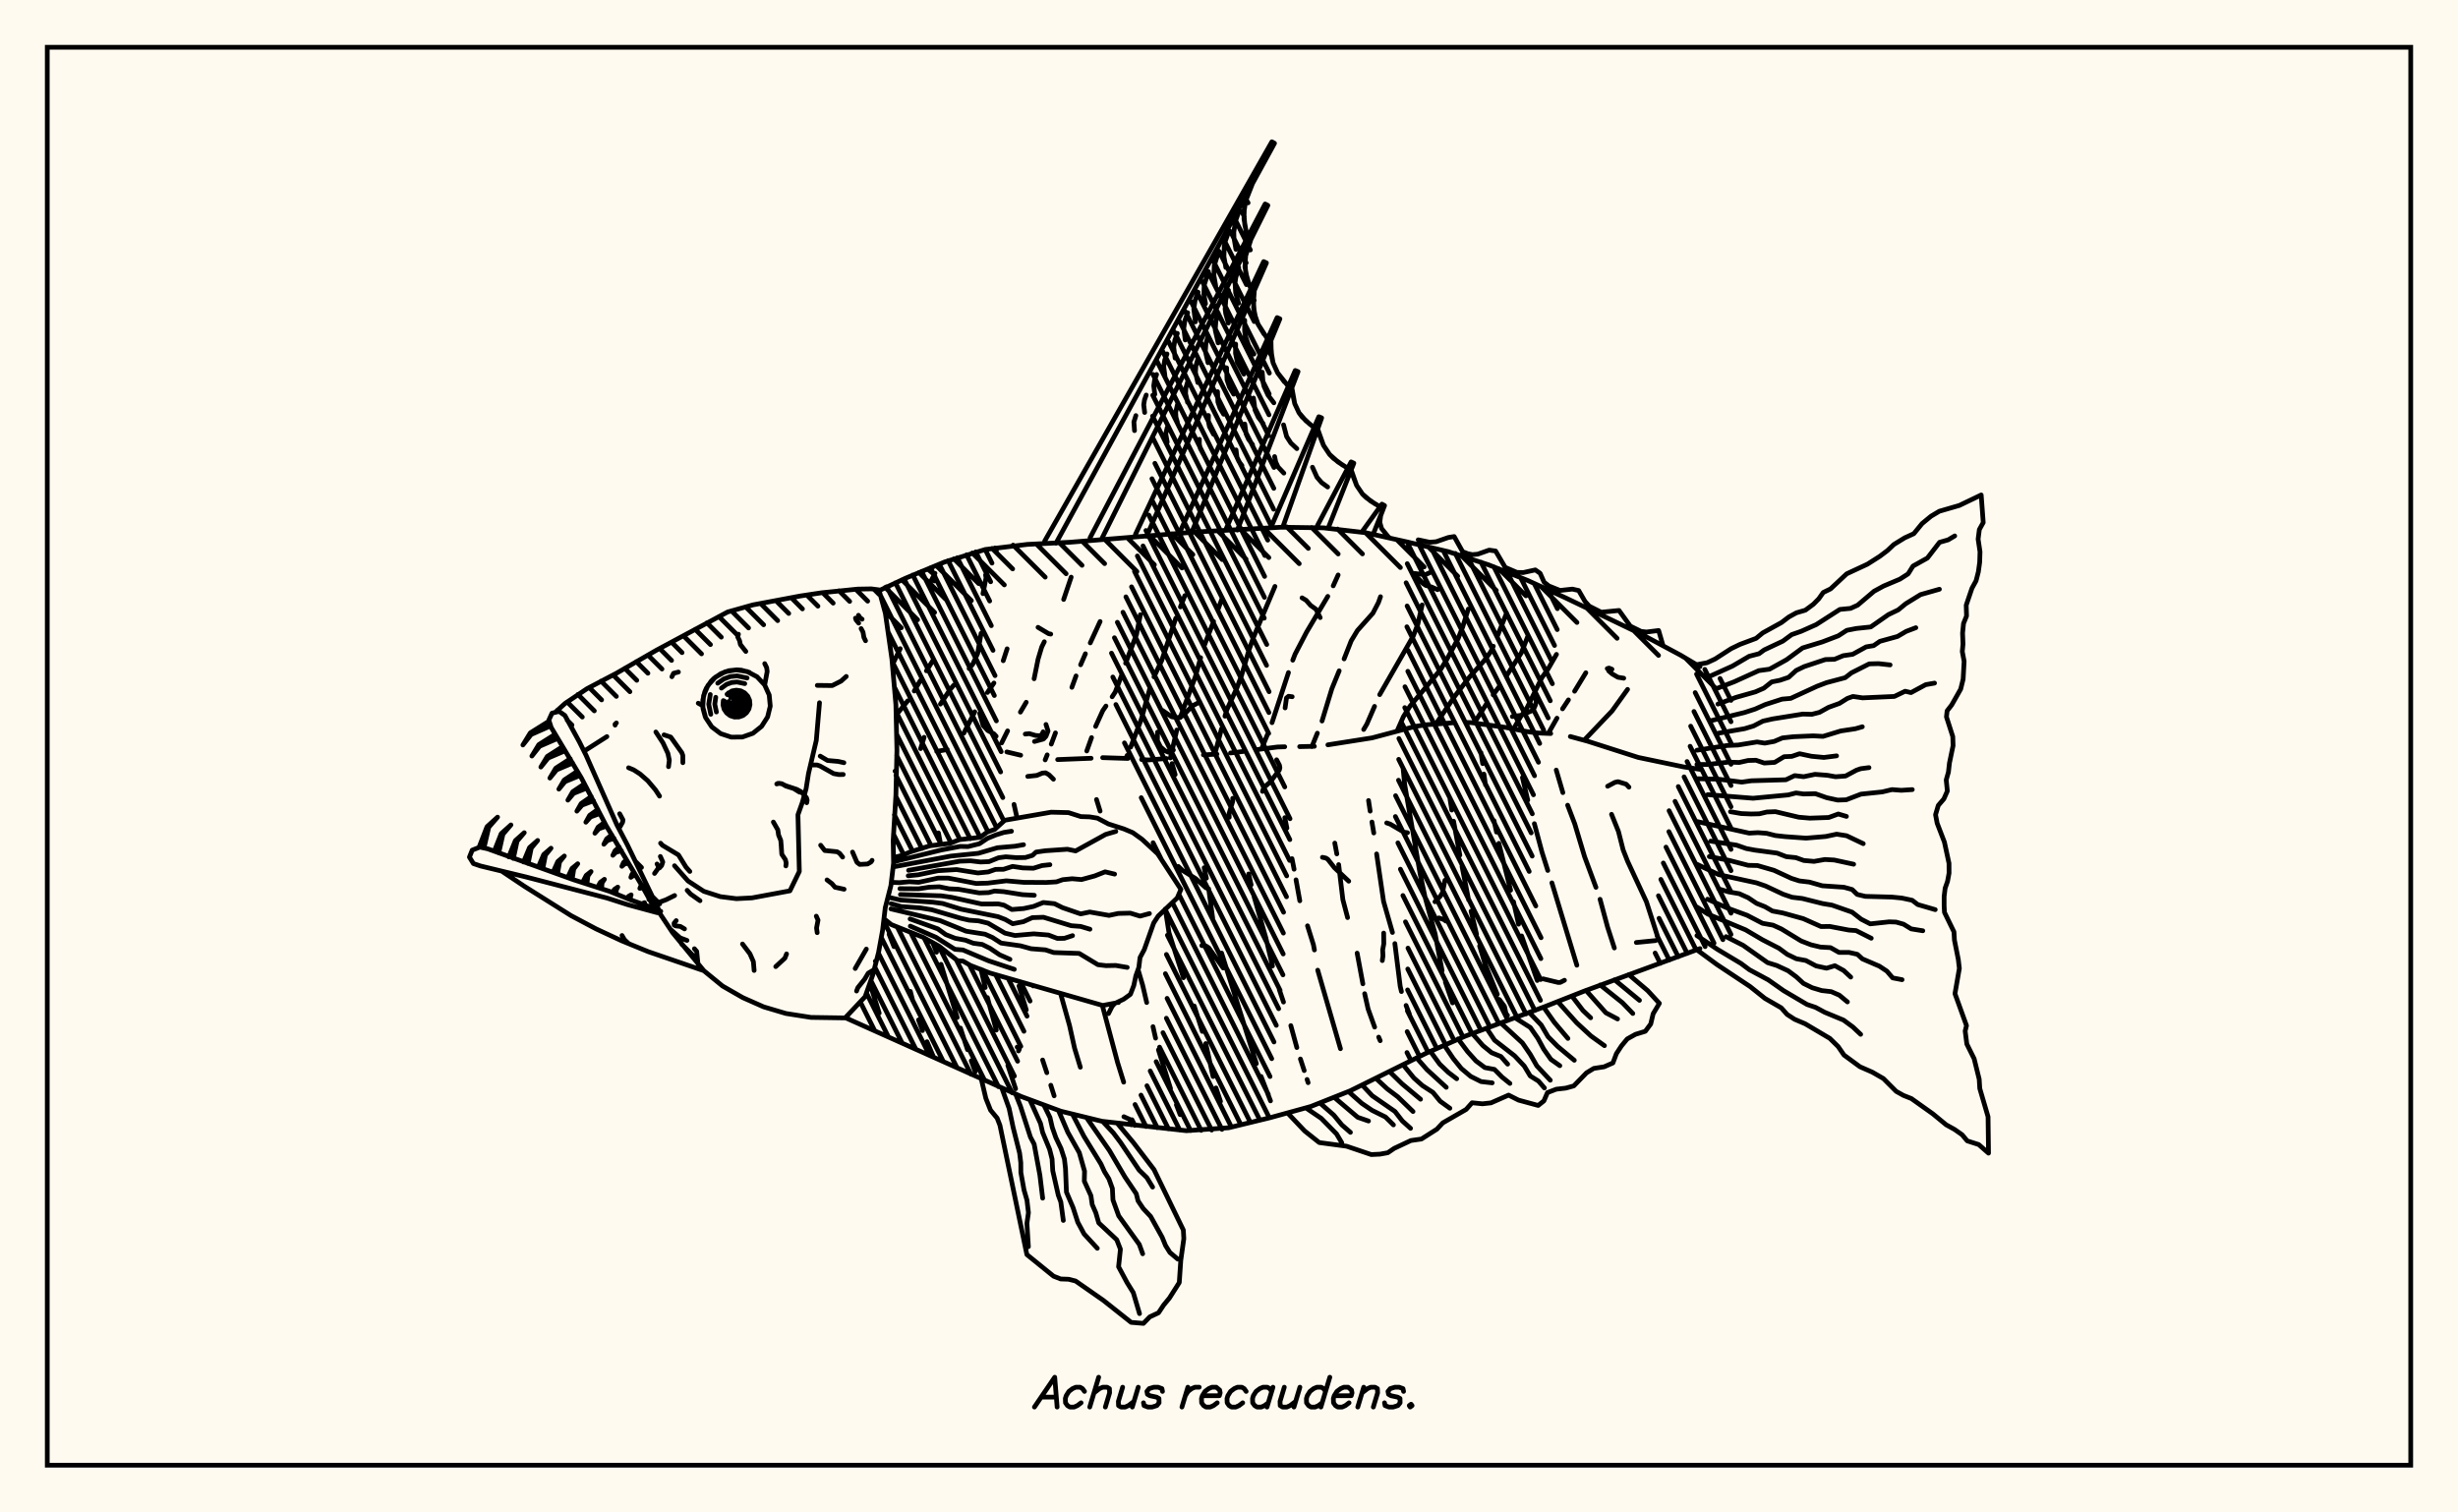 <svg xmlns="http://www.w3.org/2000/svg" width="520" height="320"><rect x="0" y="0" width="520" height="320" fill="floralwhite"/><rect x="10" y="10" width="500" height="300" stroke="black" stroke-width="1" fill="none"/><path stroke="black" stroke-width="1" fill="none" stroke-linecap="round" stroke-linejoin="round" d="
M 185.99 124.96 191.57 122.34 199.85 118.9 208.43 116.26 217.33 115.18 226.29 114.73 253.12 112.55 271.03 111.55 280 111.68 288.92 112.71 297.67 114.66 306.41 116.72 314.93 119.51 323.26 122.84 331.41 126.59 347.59 134.37 355.5 138.6 359.63 141.05 
M 359.63 200.7 335.11 209.71 326.76 213 309.94 219.24 301.72 222.83 285.64 230.79 277.3 234.11 268.65 236.49 259.93 238.61 250.98 239.23 233.15 237.24 224.44 235.11 216.03 231.99 178.83 215.32 
M 198.16 158.98 200.41 158.58 
M 213 159.09 215.93 159.79 
M 223.75 160.71 230.83 160.43 
M 233.27 160.3 238.61 160.47 
M 241.51 160.7 242.95 160.79 246.76 160.48 
M 254.59 159.71 257.45 159.56 
M 260.32 159.31 263.18 158.97 
M 265.99 158.59 270.24 158.05 271.79 158 
M 274.95 157.97 278.06 157.9 
M 280.92 157.59 290.26 156.12 299.39 153.69 301.79 153.34 307.72 152.9 
M 310.05 152.86 311.26 152.89 318.44 153.89 323.15 154.81 325.24 155.08 328.06 155.2 
M 332.21 155.83 335.85 156.82 346.56 160.25 356.19 162.26 359.63 162.77 
M 179.21 214.99 179.43 215.59 
M 184.15 208.47 186 214.35 
M 197.8 121.3 196.69 123.45 
M 190.45 137.24 188.8 140.63 
M 188.09 197.66 189.12 200.28 
M 192.59 209.75 193.09 211.7 
M 194.32 215.79 195.16 218.05 
M 196.11 220.4 197.5 223.66 
M 197.29 139.85 195.99 141.93 
M 194.68 144.02 193.41 146.2 
M 192.03 148.29 189.61 151.24 
M 197.33 199.47 198.12 201.47 
M 199.08 204.03 202.5 215.28 
M 203.18 217.51 204.68 222.09 
M 205.48 224.43 206.3 226.75 
M 207.55 134 206.83 138.25 205.78 140.54 205.02 141.45 
M 201.79 144.96 201 145.87 198.95 148.97 
M 195.5 156 194.76 158.39 
M 198.53 176.23 198.99 178.57 
M 207.52 205.09 208.43 208.94 
M 208.89 211.06 210.77 217.94 
M 213.22 225.41 214.85 230.36 
M 213.06 137.27 212.24 139.79 
M 210.27 144.51 208.9 146.51 
M 206.22 150.59 203.9 155.12 
M 215.57 208.6 217.11 213.67 
M 220.57 224.27 221.46 226.96 
M 222.3 229.61 223.01 231.85 
M 226.61 122.11 225.02 126.83 
M 220.93 135.78 220.38 136.89 219.61 139.46 218.77 143.61 
M 217.1 148.58 215.87 150.67 
M 213.16 154.64 211.9 157.19 
M 214.52 170.2 215.04 172.52 
M 224.46 210.54 226.26 216.96 227.33 221.77 228.55 225.8 
M 232.73 131.5 230.65 136.02 
M 229.62 138.32 228.61 140.65 
M 227.64 143.01 226.76 145.42 
M 223.29 155.06 222.4 157.44 
M 221.54 159.71 221.11 160.77 
M 233.2 212.7 236.43 224.81 237.72 228.96 
M 241.25 130.06 240.44 134.22 238.13 140.32 
M 237.3 142.84 235.93 146.43 235.28 147.42 
M 233.97 149.38 233.3 150.35 231.78 153.69 
M 230.92 156.06 229.91 158.89 
M 231.97 169.16 232.73 171.61 
M 240.76 205.13 241.73 208.43 242.59 212.11 
M 243.92 217.22 244.47 219.65 
M 245.07 222.13 247.63 230.3 
M 248.87 233.75 249.66 235.83 
M 250.66 126.02 249.72 128.41 
M 248.75 130.79 245.76 139.76 244.13 143.21 
M 243.25 145.69 241.45 152.17 239.2 158.07 
M 238.46 159.82 238.19 160.43 
M 246.52 192.31 247.3 197.32 250.36 206.87 
M 252.64 212.84 254.36 218.23 
M 255.08 220.79 256.63 227.77 
M 257.25 230.18 258.2 233.03 
M 258.57 126.52 257.66 128.99 
M 256.74 131.49 254.81 136.49 
M 254 139.15 252.88 143.18 249.67 151.82 
M 248.96 154.45 247.6 160.36 
M 247.95 161.55 248.61 163.88 
M 254.74 183.59 255.22 185.81 
M 255.7 188.05 256.55 194.28 
M 258.43 201.64 265.79 225.03 
M 266.79 227.75 268.78 232.92 
M 269.72 124.07 265.13 134.96 264.22 137.55 262.64 142.96 261.7 145.48 259.53 150.21 259.14 151.53 
M 258.41 154.21 256.98 159.66 
M 264.16 184.91 264.68 187.2 
M 265.28 189.6 267.8 198.45 269.2 204.38 
M 270.64 209.37 271.53 212.01 
M 273.08 217 274.35 221.64 
M 275.11 224.06 275.91 226.51 
M 276.52 228.39 276.74 229.07 
M 283.09 121.65 282.05 123.95 
M 280.9 126.18 276.4 133.76 273.98 138.41 273.49 139.68 
M 272.58 142.3 269.1 152.9 
M 268.13 155.42 266.89 158.45 
M 271.81 172.99 272.25 175.21 
M 273.33 181.67 273.77 183.91 
M 274.18 186.15 274.98 190.59 
M 276.61 195.88 277.86 199.88 278.07 200.99 
M 278.77 205.27 283.58 221.88 
M 292.05 126.25 291.61 127.49 290.44 129.74 287.17 133.4 285.85 135.59 284.35 139.41 
M 283.31 141.93 281.76 145.72 279.68 152.55 
M 278.69 155.12 277.53 157.97 
M 282.38 178.38 282.81 180.67 
M 283.2 182.93 284.09 190.35 285.09 194.14 
M 287.11 201.66 288.32 208.15 
M 288.7 210.24 289.43 213.48 290.81 217.31 
M 291.67 219.43 291.99 220.19 
M 300.86 127.99 299.93 132.14 298.96 134.62 291.88 146.97 
M 290.79 149.45 289.16 153.21 288.49 154.34 
M 289.52 169.37 289.86 171.62 
M 290.24 173.92 290.63 176.24 
M 291.23 180.67 292.7 190.72 294.58 197.29 
M 295.09 199.64 296.22 208.69 296.48 209.79 
M 297.46 212.73 298.17 214.56 
M 310.62 128.87 309.43 132.66 308.48 135.09 306.06 139.56 304.73 141.71 298.29 149.42 296.9 151.62 295.55 154.68 
M 296.85 162.76 297.17 166.01 300.44 184.92 301.47 189.79 303.6 197.56 305.08 205.36 
M 305.78 207.79 307.29 212.19 
M 318.73 129.7 316.87 134.37 
M 315.91 136.72 315.39 137.87 313.96 139.8 310.75 143.4 307.75 147.32 303.75 153.2 
M 306.75 169.04 307.13 171.39 
M 307.51 173.75 308.84 180.93 
M 309.3 183.31 310.69 190.4 
M 311.21 192.79 312.37 197.67 
M 313.02 200.15 314.19 204.02 316.76 210.38 
M 323.22 134.61 321.85 138.11 318.63 143.09 
M 317.3 145.08 315.88 147.01 
M 314.45 148.96 311.9 152.93 
M 313.3 159.24 313.67 161.57 
M 313.93 163.78 314.26 166.06 
M 316.06 173.62 316.6 176.06 
M 317.09 178.43 319.58 188.35 
M 320.19 190.79 321.26 195.54 
M 321.91 198.02 325.21 207.45 
M 329.28 138.45 327.54 141.48 326.21 143.35 323.01 149.82 321.64 151.72 320.21 154.2 
M 322.08 164.51 323.2 169.29 
M 324.6 174.27 326.22 180.32 327.44 184.17 
M 328.31 186.79 333.59 204.22 
M 335.49 142.34 333.11 146.25 
M 331.81 148.08 330.56 149.97 
M 329.38 151.95 327.56 155.16 
M 329.23 162.93 330.63 167.7 
M 331.64 170.36 333.15 174.33 335.22 181.24 337.63 187.74 
M 338.5 190.27 340.08 196.12 341.52 200.57 
M 344.32 145.86 341.04 150.42 335.14 156.61 
M 340.93 172.29 342.39 175.92 343.38 179.82 344.34 182.26 348.31 190.8 350.7 198.23 
M 273.37 147.41 272.6 147.31 272.16 147.67 271.87 149.78 
M 267.09 167.44 267.35 166.64 268.75 165.43 270.65 162.92 270.77 162.43 270.67 161.89 270.07 160.75 
M 299.52 122.21 300.13 122.48 301.04 123.46 301.64 123.87 302.84 124.19 304.12 124.76 
M 236.62 212.11 236.33 212.08 
M 235.87 212.24 235.27 212.93 234.51 214.45 
M 299.24 121.33 301.49 121.6 302.93 120.97 
M 341.02 141.6 340.4 141.35 340.02 141.46 
M 292.72 197.42 292.75 199.67 292.51 200.97 292.57 202.23 292.43 203.24 
M 254.24 200.06 255.17 200.17 255.72 200.54 258.77 204.81 
M 317.19 211.47 318.27 212.92 318.6 214.44 318.91 214.81 
M 260.79 168.9 260.79 169.56 260.02 172.11 260.05 172.92 
M 215.18 221.54 215.64 222.01 215.46 222.36 
M 319.94 151.61 321.73 151.35 324.1 150.37 324.43 150.06 324.82 149.18 324.99 148.45 324.93 147.94 
M 285.33 186.44 282.3 183.58 280.9 181.8 280.48 181.54 279.77 181.39 
M 303.57 190.79 304.74 189.56 305.16 188.89 305.68 186.25 
M 304.39 194.21 305.42 194.55 305.87 194.88 
M 343.51 143.49 342.27 143.29 341.06 142.58 340.31 141.93 
M 253.84 148.51 252.19 149.38 250.49 151.21 249.82 151.66 249.04 151.84 247.87 151.65 245.94 150.32 
M 218.85 156.88 220.75 156.36 221.28 155.79 221.72 154.66 221.28 153.28 
M 248.24 158.69 247.67 159.14 247.18 159.15 246.45 158.84 245.53 158.05 244.86 156.74 244.88 154.9 
M 297.76 176.18 297.03 176.08 294.1 174.36 293.36 174.11 
M 207.95 125.6 208.6 122.25 208.5 121.63 
M 216.9 155.31 217.76 155.22 219.09 155.61 219.96 155.67 220.42 155.4 220.68 154.83 
M 346.17 199.41 350.26 199 
M 340.1 166.35 341.65 165.53 342.29 165.38 344.04 165.92 344.61 166.54 
M 275.45 126.49 276.31 127 277.27 128.09 278.4 128.9 279.29 130.67 
M 222.86 164.86 221.91 163.92 221.21 163.51 220.5 163.57 219.35 164.06 217.42 164.27 
M 197.69 122.92 197.83 122.02 197.55 121.48 196.26 120.39 
M 222.29 134.16 221.84 134.07 219.6 132.73 
M 210.74 155.77 210.27 155.26 208.95 154.55 207.98 153.48 207.26 150.94 
M 255.13 187.85 252.99 185.92 250.17 184.16 249.27 183.31 
M 239.35 237.99 239.02 236.84 237.76 236.27 
M 330.97 207.4 330.09 207.85 329.65 207.87 326.46 207.1 
M 221.01 114.47 269.07 30 269.63 30.31 223.39 114.94 
M 230.61 113.77 267.64 43.16 268.22 43.46 232.99 114.17 
M 240.2 113.08 267.33 55.35 267.92 55.62 242.56 113.47 
M 249.8 112.16 270.18 67.2 270.77 67.46 252.13 112.58 
M 259.43 111.8 274.01 78.39 274.61 78.63 261.77 112.16 
M 269.05 111.18 279 88.17 279.6 88.41 271.38 111.52 
M 278.72 111.17 285.83 97.73 286.41 98 280.97 111.76 
M 288.33 112.25 292.35 106.66 292.91 106.97 290.49 113.06 
M 293.1 113.28 294.11 113.85 
M 264.97 38.84 263.52 42.53 263.14 45.05 263.35 47.62 263.94 50.22 
M 264.66 50.59 263.53 54.1 263.37 56.44 263.8 58.78 264.62 61.12 
M 265.36 61.46 265.18 63.95 265.37 66.34 266.14 68.58 268.14 71.7 
M 268.88 72.02 268.93 74.47 269.33 76.78 270.29 78.89 272.55 81.73 
M 273.3 82.04 273.9 85.39 274.81 87.34 276.24 89 278 90.47 
M 278.76 90.77 279.99 94.21 281.28 96.15 283.05 97.73 285.11 99.07 
M 285.85 99.41 287 102.7 288.24 104.53 289.94 105.99 291.94 107.22 
M 292.66 107.61 292.09 109.1 291.9 110.52 292.29 111.84 293.76 113.65 
M 264.42 40.06 263.52 42.53 263.25 43.78 263.17 46.33 263.62 48.92 
M 262.22 44.42 261.38 46.74 261.02 49.11 261.05 50.32 261.47 52.76 
M 260.03 48.77 259.24 50.95 259 52.05 258.93 54.3 259.33 56.59 
M 257.84 53.12 256.88 56.19 256.81 58.29 257.18 60.43 
M 255.65 57.47 254.75 60.32 254.69 62.27 255.03 64.26 
M 253.45 61.82 252.82 63.57 252.55 65.35 252.89 68.1 
M 251.26 66.17 250.68 67.78 250.43 69.42 250.74 71.93 
M 249.07 70.53 248.54 71.99 248.31 73.48 248.6 75.77 
M 246.88 74.88 246.4 76.2 246.19 77.54 246.45 79.6 
M 244.68 79.23 244.26 80.4 244.08 81.6 244.3 83.44 
M 242.49 83.58 242.12 84.61 241.96 85.66 242.16 87.27 
M 240.3 87.93 239.88 89.27 240.01 91.11 
M 264.22 51.76 263.53 54.1 263.38 55.27 263.52 57.61 264.19 59.95 
M 262.06 56.6 261.43 58.75 261.28 59.83 261.41 61.99 262.03 64.15 
M 259.9 61.43 259.32 63.41 259.18 65.38 259.31 66.37 259.87 68.35 
M 257.74 66.27 257.21 68.06 257.09 69.85 257.71 72.55 
M 255.58 71.1 255.11 72.71 255 74.32 255.56 76.74 
M 253.42 75.94 253 77.37 252.9 78.79 253.4 80.94 
M 251.26 80.77 250.89 82.02 250.81 83.27 251.24 85.14 
M 249.1 85.61 248.72 87.2 248.78 88.27 249.08 89.34 
M 246.94 90.44 246.62 91.77 246.93 93.54 
M 265.24 62.71 265.21 65.16 265.68 67.48 266.14 68.58 267.41 70.68 
M 263.32 67.75 263.3 69.96 263.44 71.02 264.13 73.03 265.27 74.92 
M 261.41 72.79 261.38 74.75 261.76 76.6 263.14 79.16 
M 259.49 77.82 259.58 80.37 260.11 81.93 261 83.4 
M 257.57 82.86 257.65 85.04 258.11 86.38 258.87 87.64 
M 255.65 87.9 255.63 89.13 255.87 90.28 256.73 91.88 
M 253.73 92.94 253.72 93.92 253.91 94.84 254.6 96.12 
M 268.88 73.25 269.06 75.65 269.33 76.78 270.29 78.89 271.73 80.81 
M 267.03 78.74 267.19 80.8 267.42 81.77 268.24 83.58 269.49 85.23 
M 265.18 84.22 265.51 86.76 266.2 88.28 267.24 89.66 
M 263.34 89.71 263.6 91.75 264.15 92.97 264.99 94.09 
M 261.49 95.19 261.68 96.74 262.11 97.67 262.74 98.51 
M 273.44 83.19 273.9 85.39 274.81 87.34 275.46 88.2 277.1 89.75 
M 271.54 89.89 272.19 92.36 273.09 93.74 274.35 94.92 
M 269.65 96.6 269.89 97.77 270.38 98.81 271.6 100.1 
M 279.11 91.96 279.99 94.21 281.28 96.15 282.11 96.98 284.06 98.42 
M 277.66 98.85 278.61 100.97 279.6 102.11 280.87 103.04 
M 286.18 100.55 287 102.7 288.24 104.53 289.04 105.3 290.92 106.62 
M 189.02 181.43 190.72 181.02 192.68 180.21 196.77 178.94 201 178.43 202.98 177.65 207.34 177.16 208.85 176.05 210.43 175.49 212.58 173.54 222.38 171.84 226.04 171.93 228.66 172.77 230.51 172.83 232.16 173.1 234.49 174.33 237.76 175.38 239.65 176.17 241.61 177.58 244.92 180.65 249.83 188.17 249.05 189.98 245.02 193.82 244.07 195.28 242.07 200.93 241.18 202.59 240.93 204.66 240.29 206.47 239.86 208.51 239.15 210.37 237.73 211.4 236.07 212.2 233.29 212.73 209.43 205.87 205.32 204.27 203.72 203.34 202.6 203.28 198.69 200.2 195.32 198.32 188.56 195.62 187 194.38 
M 189.03 182.34 199.17 179.83 203.13 179.08 204.79 179.12 207.21 178.51 208.89 177.38 210.7 176.64 212.38 176.12 213.98 175.87 
M 188.94 183.42 201.17 181.13 206.97 180.54 211.01 179.36 214.73 179.04 216.53 178.72 
M 192.22 184.14 203.04 182.21 205.31 182.13 207.43 182.38 209.23 182.3 211.26 181.48 212.79 181.28 215 181.46 216.92 181.43 218.43 180.98 219.18 180.28 221.16 180 225.82 179.68 227.55 180.04 233.91 176.54 236.06 175.91 
M 192.14 185.29 194.23 185.09 198.41 184.22 202.36 183.98 206.88 184.7 209.07 184.48 210.61 183.94 212.31 183.92 214.22 183.31 216.37 183.63 218.62 183.7 220.45 183.13 222.11 182.95 
M 188.56 186.68 190.26 186.75 192.38 186.56 194.34 186.68 198.47 185.78 200.64 185.79 206.51 186.92 208.95 186.85 212.88 186.36 216.56 186.68 221.28 186.71 223.49 186.58 224.82 186.12 226.81 185.92 228.8 186.09 231.58 185.33 233.79 184.46 235.8 184.94 
M 190.38 188.02 194.33 188.05 196.55 187.71 198.73 187.62 200.79 188.05 202.75 188.14 207.16 188.92 209.15 188.85 210.41 188.52 212.32 188.65 216.31 189.29 218.81 189.42 
M 190.49 189.26 199.11 189.53 201.31 189.85 207.69 191.27 211.21 191.25 212.4 191.51 214.06 192.43 216.55 192.23 218.68 191.77 220.71 190.95 223.09 191.2 224.78 192.04 228.62 193.36 230.54 192.96 234.62 193.68 236.6 193.26 239.13 193.2 241.18 193.83 243.17 193.29 
M 187.85 189.81 190.51 190.43 197.33 190.88 199.44 191.16 203.31 192.36 211.15 193.95 212.69 194.55 214.25 195.44 216.5 195.01 218.39 194.15 220.75 194.07 226.62 195.86 228.62 196.01 230.58 196.6 
M 188.52 191.2 190.68 191.81 194.69 192.09 197.14 192.49 203.32 194.3 205.03 194.69 206.98 194.83 209.03 195.32 212.61 197.43 214.73 197.93 218.69 197.58 221.8 197.83 223.7 198.55 225.15 198.53 226.9 197.96 
M 188.48 192.3 198.9 194.79 204.38 197.02 208.39 197.65 209.94 198.34 211.78 199.53 215.89 200.11 218.13 200.73 221.18 200.97 222.92 201.54 228.31 201.72 232.27 204.11 233.98 204.31 236.04 204.27 238.47 204.68 
M 192.54 194.43 198.41 196.53 200.07 197.73 202.07 198.52 204.25 198.92 205.9 199.56 207.79 199.82 209.44 200.64 211.49 202.02 213.66 202.97 
M 192.58 195.95 198.01 198.31 202.01 200.85 203.72 200.99 209.13 203.28 214.58 205.09 
M 236.44 237.74 239.78 241.75 244.13 247.45 250.34 260.25 250.44 262.08 249.8 266.65 249.48 271.36 247.39 274.65 246.17 276.13 245.09 277.76 243.24 278.62 241.9 280 239.29 279.78 233.41 275.12 227.54 271.03 226.06 270.66 224.39 270.6 222.88 270.01 217.24 265.44 211.54 238.09 210.95 236.57 209.55 234.88 208.56 232.38 207.6 228.32 
M 233.26 237.26 235.53 239.69 237.06 241.72 240.98 247.56 242.62 249.16 243.84 251.16 
M 230.08 236.78 234.71 243.44 237.98 249.01 240.38 252.57 240.76 254.07 241.85 255.7 243.42 257.37 245.86 261.77 246.58 263.53 247.5 265 249.17 266.4 
M 226.98 235.92 229.31 240.42 232.91 246.27 233.64 247.87 234.59 249.42 235.33 251.45 235.45 253.88 236.67 257.25 241.02 263.29 241.74 265.27 
M 223.92 234.94 225.91 239.58 228.33 243.88 229.44 247.79 229.39 249.91 230.79 252.98 231.06 254.86 231.82 256.59 232.45 258.75 236.25 262.3 237.03 264.3 236.64 268.02 238.44 271.38 239.75 273.49 241.07 277.93 
M 220.88 233.89 222.13 236.44 222.61 238.53 223.36 240.67 224.47 243.01 225.18 245.22 225.41 247.25 225.61 252.22 227.01 255.5 228.01 258.6 229.34 261.07 232.14 264.11 
M 217.88 232.72 220.13 237.71 220.57 239.59 222.05 243.18 222.57 245.22 222.71 247.69 223.88 252.86 224.42 254.31 224.95 258.22 
M 214.89 231.55 215.89 234.07 217.99 240.58 218.78 242.08 219.99 248.62 220.58 253.5 
M 211.95 230.24 213.48 234.51 214.33 238.54 215.7 243.96 215.95 245.98 215.97 248.08 216.64 251.8 217.26 253.93 217.57 256.57 217.25 258.82 217.56 263.77 
M 344.57 206.19 348.57 209.59 351.05 212.28 349.73 214.49 349.22 216.65 348.07 218.2 345.99 218.84 344.24 219.82 343.02 221.3 341.96 222.92 341.22 224.89 339.36 225.71 337.17 226.05 335.63 226.99 332.95 229.75 331.25 230.22 329.24 230.45 327.37 231.17 326.62 232.92 325.41 233.89 321.25 232.76 319.15 231.7 315.43 233.34 313.63 233.54 311.42 233.32 310.17 234.73 305.22 237.58 303.99 238.9 300.71 240.99 298.48 241.31 294.93 242.98 293.6 243.89 291.95 244.19 290.1 244.28 284.86 242.51 279.09 241.74 276 239.28 272.48 235.57 
M 341.55 207.29 346.84 211.65 
M 338.53 208.39 343.23 212.15 345.43 214.43 
M 335.52 209.54 339.74 214.29 342.2 215.59 
M 332.53 210.73 334.88 213.8 336.51 215.34 
M 329.54 211.91 333.56 216.4 336.59 219.2 339.43 221.24 
M 326.55 213.08 328.83 216.31 331.7 219.71 
M 323.55 214.25 326.04 216.85 327.5 219.34 329.51 221.38 333.05 224.33 
M 320.53 215.35 323.75 217.4 325.35 219.7 326.58 221.98 328.1 224.14 329.99 225.48 
M 317.5 216.43 322.07 220.65 323.74 223.09 325.12 225.51 327.97 228.55 
M 314.48 217.53 316.18 220.08 320.44 223.4 322.47 225.56 323.72 227.64 325.48 228.74 326.73 230.19 
M 311.47 218.66 313.71 221.22 315.56 222.73 317.52 223.53 318.95 225.15 
M 308.46 219.8 310.48 222.5 312.25 224.47 314.13 225.88 316.16 226.26 317.76 227.88 319.43 229.23 
M 305.53 221.12 307.44 223.96 309.14 226.06 311.13 227.74 313.33 228.84 315.68 229.11 
M 302.59 222.43 304.58 225.15 306.42 226.91 308.17 228.24 
M 299.69 223.82 301.88 226.31 305.96 230.05 
M 296.82 225.26 299.11 228.07 300.92 229.68 303.15 231.13 304.67 232.99 306.73 234.48 
M 293.94 226.7 296.6 229.3 300.52 232.57 
M 291.07 228.14 293.48 230.38 295.71 232.06 298.93 235.17 
M 288.2 229.59 290.3 231.83 295.11 235.16 296.67 237.17 298.41 238.73 
M 285.28 230.95 288.09 233.44 290.28 234.93 293.1 236.33 294.79 238 
M 282.33 232.23 287.23 236.39 289.51 237.18 
M 279.37 233.48 282.17 235.93 283.87 238 285.69 239.58 
M 276.29 234.42 279.52 236.62 282.75 239.91 283.87 241.79 
M 358.99 140.62 361.13 140.22 362.83 139.43 366.23 137.24 368.11 136.33 371.51 135.06 372.91 133.91 376.89 131.71 378.43 130.54 380.02 129.66 381.93 129.1 383.62 127.85 384.76 126.7 385.72 125.35 387.27 124.59 390.67 121.41 395.06 119.37 397.67 117.71 399.29 116.49 400.66 115.2 402.95 113.79 404.88 112.91 406.62 110.78 408.5 109.23 410.27 108.17 414.51 106.94 419.13 104.72 419.56 110.56 418.74 112.04 418.48 114.06 418.88 116.75 418.81 118.97 418.53 120.99 418.04 122.89 417.18 124.45 415.96 128.04 416.03 130.33 415.39 131.92 415.19 133.95 415.28 136.27 415.13 137.85 415.52 139.91 415.31 143.69 414.79 145.8 412.89 149.15 411.92 150.4 411.78 151.68 413.12 155.85 413.18 157.76 412.41 161.46 412.2 163.36 411.73 165.01 411.97 167.36 411.23 169.04 410.05 170.41 409.47 172.37 409.81 174.17 411.35 178.17 412.32 182.66 412.33 184.73 412.01 186.48 411.5 187.93 411.29 189.67 411.29 191.62 411.36 193.03 413.37 197.16 413.47 198.91 414.29 203.01 414.51 204.89 413.58 210.24 416.02 216.99 415.74 218.14 416.09 220.89 417.64 224.01 418.71 228.34 418.83 230.3 420.58 236.27 420.68 243.98 418.6 242.16 416.17 241.38 415.1 240.09 413.49 238.96 411.72 237.98 408.9 235.66 404.36 232.43 402.67 231.76 401.14 230.9 398.45 228.2 396.09 226.84 393.48 225.7 390.1 223.22 388.87 221.43 387.11 219.7 381.89 216.61 379.66 215.66 378.07 214.63 376.84 213.24 373.38 211.24 370.24 208.73 363.22 204.07 358.99 200.96 
M 361.26 143.29 366.5 140.93 370.05 138.85 372.13 138.31 373.22 137.51 377.17 135.65 379.04 134.27 381.04 133.57 384.23 132.15 389.23 128.94 391.49 128.72 392.99 128.04 396.47 125.09 398.49 123.99 401.92 122.54 403.67 121.42 404.7 119.77 407.75 118.07 410.32 114.74 412.14 114.22 413.53 113.39 
M 363.16 145.68 366.9 144.24 372.08 141.89 374.35 141.58 377.96 139.58 381.34 137.09 385.51 135.82 388.91 134.52 390.7 133.36 392.71 132.97 395.76 132.65 399.5 130.04 401.58 129.04 403.16 127.74 406.31 125.8 410.29 124.67 
M 363.43 148.97 367.25 147.55 371.37 146.38 373.15 145.6 374.81 144.28 376.55 143.93 378.39 143.31 379.99 141.85 381.7 141.03 386.17 139.54 388.1 139.49 389.92 138.73 391.95 138.43 394.8 136.86 396.38 136.6 397.7 135.69 401.43 134.66 403.25 133.59 405.3 132.81 
M 361.68 152.55 369.03 150.76 371.31 150.02 373.44 149.07 377 147.92 378.83 147.76 384.42 145.19 386.39 144.44 390.36 143.38 391.68 142.36 395.44 140.46 397.42 140.41 399.86 140.68 
M 363.57 155.13 369.08 154.17 370.97 153.6 372.96 152.57 374.99 152.11 381.38 151.08 383.3 151.13 384.93 150.71 386.85 149.65 389.15 148.82 390.82 147.77 392 147.35 394.04 147.65 400.76 147.35 403.04 146.25 404.28 146.54 407.39 144.86 409.26 144.53 
M 358.99 158.73 365.38 157.73 367.7 157.63 371.71 156.98 373.34 157.23 375.33 156.87 377.07 156.13 379.43 155.87 383.61 155.69 385.67 155.8 389.4 154.66 392.5 154.19 393.98 153.77 
M 358.99 161.74 361.15 161.75 365.7 161.25 367.94 161.32 369.81 160.9 371.47 160.85 373.23 161.44 375.44 161.3 377.43 160.1 379.06 160.03 380.71 159.47 383.23 160.01 385.86 160.26 388.53 159.92 
M 358.99 164.76 363.51 164.85 368.48 165.48 370.49 165.19 377.81 164.98 379.67 164.1 381.57 164.33 383.97 163.83 386.57 164.03 388.32 164.34 390.43 164.19 392.74 162.95 393.63 162.64 395.39 162.41 
M 361.28 168.13 370.86 168.89 378.3 168.19 379.94 167.77 381.58 167.99 384.06 167.93 386.43 168.77 388.77 169.28 390.57 169.22 393.69 168.02 398.2 167.55 400.26 167.06 402.22 167.21 404.55 167.06 
M 366.09 171.74 368.36 172.13 370.47 172.22 372.2 172.18 373.8 171.8 375.6 171.73 380.52 172.9 382.86 173.1 386.88 172.96 388.9 172.22 390.62 172.73 
M 358.99 173.81 370.04 176.27 371.91 176.17 373.74 176.31 375.58 176.78 377.63 177.01 382.08 177.33 386.24 176.98 388.55 176.49 390.65 176.82 394.18 178.5 
M 361.9 177.96 367.4 178.82 369.43 179.53 371.26 179.87 375.97 180.5 377.89 181.25 379.93 181.46 381.6 182.06 383.77 182.25 386.05 181.85 388.04 181.96 392.15 182.85 
M 361.61 181.23 365.78 182.03 369.83 183.08 371.81 183.13 375.3 184.14 378.98 185.84 380.67 186.38 382.79 186.63 385.51 187.41 390.08 187.72 391.83 188.2 392.89 189.24 394.62 189.65 400.24 189.8 402.35 190.01 404.54 190.48 405.7 191.38 409.41 192.46 
M 358.99 182.86 363.6 185.05 371.59 186.79 373.52 187.46 377.26 189.21 379.12 189.84 381.29 190.1 385.61 191.18 387.55 191.5 391.82 192.99 393.75 194.49 395.66 195.47 399.66 195.04 401.13 195.09 402.71 195.54 404.32 196.53 406.78 196.93 
M 363.57 188.06 365.7 188.7 367.93 189.08 369.84 189.94 371.61 191.13 373.39 191.84 374.96 192.75 377.15 193.16 381.5 194.37 385.25 196.04 387.08 196.01 391.12 196.78 392.65 196.89 395.87 198.51 
M 361.23 190.25 365.48 192.14 369.6 193.65 372.87 195.35 375.09 195.74 376.89 196.56 381.04 199.09 383.14 199.9 385.14 200.38 387.26 200.5 389.05 201.51 391.16 201.51 392.94 201.91 393.98 202.87 397.59 204.42 399.19 205.48 400.4 206.9 402.39 207.28 
M 358.99 191.91 361.33 193.41 369.3 196.74 372.85 198.83 376.35 200.63 378.1 201.92 380.02 202.85 382.03 203.22 384.21 204.37 386.41 204.85 388.18 204.32 390.05 205.35 391.53 206.73 
M 365.15 198.17 368.78 200.02 373.94 203.67 375.89 204.28 378.28 205.39 380.03 206.69 381.52 208.06 383.38 208.98 385.39 209.58 387.41 209.81 389.11 210.55 390.83 211.98 
M 358.99 197.95 363.33 200.86 368.32 203.85 370.09 205.17 374.09 207.32 377.33 209.6 382.28 212.52 384.1 213.14 386.03 214.18 390.01 215.83 391.99 217.29 393.63 218.84 
M 300.03 114.21 302.44 114.72 303.81 114.62 306.4 113.72 307.64 113.52 309.42 116.72 310.49 117.14 311.48 117.35 312.61 117.25 315.04 116.39 316.4 116.58 318.43 120.04 320.92 121.11 322.26 121.14 324.8 120.58 325.82 121.29 326.66 123.18 327.68 123.98 330.03 124.92 332.65 124.64 333.98 124.94 335.31 127.24 336.22 128.25 338.75 129.53 342.51 129.16 344.9 132.47 347.18 133.59 348.33 133.72 350.89 133.4 351.78 136.45 
M 117.45 150.72 119.54 148.83 124.17 145.72 130.43 142.43 138.85 137.58 153.94 129.48 159.28 127.98 169.29 126.1 173.78 125.42 181.44 124.64 184.32 124.59 185.95 124.8 187.3 129.75 188.69 139.45 189.53 149.1 189.75 158.7 189.53 168.27 188.96 177.81 189.04 182.6 188.48 187.35 187.28 192.05 186.72 196.79 185.86 201.52 184.66 206.21 183.02 210.88 178.79 215.37 171.56 215.26 166.27 214.43 161.56 213.03 157.15 211.08 152.86 208.62 148.9 205.38 142.29 197.32 139.26 192.76 
M 173.37 148.68 172.69 156.65 171.04 163.67 170.54 166.84 169.75 169.74 168.81 172.38 169.1 184.38 167.11 188.48 159.09 189.97 155.79 190.14 152.4 189.71 148.89 188.58 145.55 186.39 142.7 183.17 
M 138.5 192.25 135.78 187.35 128.24 174.7 123.01 164.63 116.61 153.92 116.11 152.36 116.78 150.89 118.28 150.51 119.51 151.38 122.57 156.97 123.97 159.77 130.52 174.55 132.74 178.79 139.45 192.66 
M 139.07 193.11 132.86 191.43 128.4 190 111.17 185.52 101.65 183.22 100.15 182.71 99.31 181.35 99.9 179.87 101.52 179.23 103.17 179.59 121.33 186.13 128.95 188.58 133.41 190.39 139.27 192.5 
M 149.27 151.82 148.67 149.54 148.84 147.19 149.77 145.02 151.35 143.27 153.41 142.13 155.73 141.72 158.06 142.08 160.15 143.18 161.76 144.9 162.73 147.05 162.95 149.4 162.39 151.69 161.12 153.68 159.28 155.15 157.05 155.94 154.7 155.96 152.46 155.22 150.58 153.79 149.27 151.82 
M 149.19 151.62 148.72 149.91 148.68 148.14 149.08 146.42 149.43 145.6 150.43 144.14 151.06 143.51 152.53 142.51 154.19 141.9 155.95 141.72 156.84 141.79 158.55 142.26 
M 150.37 151.13 149.93 149 150.26 146.94 
M 151.84 144.55 153.11 143.66 154.48 143.15 155.93 143 158.05 143.45 
M 151.56 150.64 151.21 148.98 151.42 147.53 
M 152.62 145.59 153.7 144.8 154.77 144.41 155.9 144.29 157.56 144.64 
M 153.19 150.06 152.95 149.15 153.02 148.23 
M 153.81 146.88 154.85 146.18 155.78 146.02 156.71 146.16 157.54 146.6 158.19 147.29 158.58 148.15 158.66 149.09 158.44 150.01 157.93 150.8 157.19 151.39 156.3 151.7 155.36 151.71 154.47 151.42 153.72 150.84 153.19 150.06 
M 154.11 146.59 153.91 146.99 
M 153.24 148.32 152.97 148.87 
M 155.32 146.1 154.58 147.58 
M 154.16 148.42 153.28 150.19 
M 156.29 146.1 155.25 148.17 
M 155.16 148.34 153.86 150.95 
M 157.11 146.38 154.57 151.45 
M 157.82 146.9 155.41 151.71 
M 158.38 147.71 156.39 151.67 
M 158.66 149.07 157.7 150.98 
M 144.2 199.74 146.7 202.24 
M 138.03 189.71 139.57 191.24 
M 134.41 182.23 135.71 183.53 
M 130.45 174.41 131.05 175.01 
M 117.89 150.27 118.16 150.54 
M 119.98 152.37 121 153.39 
M 119.98 148.51 123.19 151.71 
M 122.26 146.92 125.73 150.4 
M 124.65 145.46 127.27 148.08 
M 127.15 144.1 130.39 147.34 
M 129.71 142.8 133.26 146.35 
M 132.17 141.4 134.71 143.94 
M 134.61 139.98 137.07 142.44 
M 137.07 138.59 140.04 141.55 
M 139.56 137.21 142.07 139.73 
M 142.09 135.88 144.29 138.08 
M 144.6 134.53 148.41 138.34 
M 147.06 133.14 150.3 136.38 
M 149.55 131.77 152.59 134.81 
M 152.09 130.45 155.93 134.29 
M 154.75 129.25 158.36 132.86 
M 157.76 128.41 161.55 132.19 
M 160.9 127.68 164.52 131.31 
M 164.16 127.09 166.86 129.79 
M 167.4 126.46 169.76 128.83 
M 170.68 125.89 173.04 128.25 
M 174.04 125.39 176.26 127.61 
M 177.5 124.99 179.75 127.24 
M 181.04 124.67 183.56 127.19 
M 184.89 124.66 185.99 125.76 
M 170.34 168.44 169.53 167.59 168.63 167.06 166.5 166.37 165.29 165.79 164.53 165.75 
M 144.46 161.37 144.45 159.82 144.23 159.23 141.9 155.95 140.48 155.48 
M 147.66 203.92 147.39 201.29 146.9 200.73 
M 165.3 179.31 165.18 177.82 164.71 176.67 164.55 175.58 163.61 173.93 
M 139.7 181.21 140.22 182.37 139.97 183.13 139.51 183.64 
M 138.74 191.16 140.87 190.38 142.72 189.47 
M 143.52 142.19 142.5 142.45 142.14 143.18 
M 166.4 201.83 166.05 202.72 164.11 204.51 
M 145.33 198.97 143.89 198.43 141.81 196.6 
M 185.18 203.37 185.36 203.46 
M 144.81 196.53 143.93 196.01 142.94 195.9 142.63 195.73 142.6 195.34 143.05 194.78 
M 139 182.8 139.25 183.23 139.28 183.66 138.47 184.8 
M 178.57 188.14 176.65 187.72 176 186.96 174.96 186.17 
M 139.75 178.4 140.14 178.84 143.53 180.88 145.13 183.47 145.94 184.38 
M 157.08 199.73 158.65 201.8 159.38 203.46 159.54 205.33 
M 148.09 190.57 146.08 189.15 145.37 188.37 
M 170.66 169.84 170.76 169.3 170.61 168.77 169.51 167.54 168.6 167.03 165.99 166.16 
M 180.92 204.91 183.28 200.8 
M 139.53 168.44 138.67 167.12 137.04 165.19 135.38 163.74 134.06 162.89 132.98 162.44 
M 166.25 183.21 166.32 182.59 166.16 181.89 165.39 180.74 165.25 178.62 
M 181.61 130.18 181.97 130.73 182.38 131.01 
M 128.39 155.85 123.58 158.92 
M 157.78 137.83 156.63 136.37 156.46 135.56 156.06 134.75 156.22 134.18 
M 148.69 149.32 147.72 148.78 
M 161.77 144.92 162.3 142.07 162.19 141.25 161.78 140.41 
M 181.21 209.68 181.48 208.97 182.92 207.17 183.68 205.9 184.93 205.16 
M 169.16 167.61 167.92 166.84 166.25 166.31 165.47 165.85 164.81 165.72 164.32 165.87 
M 178.53 161.37 177.33 161.1 175.07 160.9 173.52 159.98 
M 172.88 197.33 172.74 196.34 173.06 194.68 172.69 193.84 
M 172.9 145.01 176.06 145.05 177.93 144.11 179.03 143.12 
M 173.61 178.83 174.48 179.95 177.09 180.21 177.62 180.54 178.26 181.34 
M 183.11 135.57 182.76 134.86 182.57 133.74 182.17 132.99 
M 181.66 131.84 181.1 131.16 180.98 130.78 
M 178.39 163.86 177.47 163.88 176.37 163.68 173.49 162.07 172.89 161.86 171.7 161.84 
M 141.43 162.21 141.6 160.84 141.3 159.41 140.26 157.18 138.75 154.87 
M 130.13 153.42 130.11 153.23 130.4 152.96 
M 189.35 163.16 189.57 162.95 
M 131.2 174.89 131.72 173.95 131.79 173.46 131.09 172.17 
M 180.36 180.28 181.29 182.45 181.87 182.89 183.54 182.8 184.28 182.37 184.49 182.03 
M 139.25 192.76 139.47 193.19 
M 137.28 190.05 137.27 190.29 137.42 190.3 
M 135.68 187.19 135.36 187.96 136.03 187.81 
M 134.09 184.55 133.7 184.97 133.46 185.62 133.88 185.31 134.48 185.23 
M 132.54 181.9 131.91 182.48 131.56 183.29 132.09 182.82 132.97 182.62 
M 131.01 179.23 130.12 179.99 129.65 180.96 130.3 180.33 131.47 180 
M 129.43 176.63 128.33 177.49 127.75 178.62 128.51 177.83 129.91 177.39 
M 127.87 174.01 126.53 175 125.85 176.29 126.71 175.34 128.3 174.79 
M 126.48 171.26 124.74 172.51 123.94 173.96 124.92 172.85 126.9 172.12 
M 125.09 168.53 122.95 170.01 122.04 171.62 123.13 170.35 125.56 169.42 
M 123.65 165.84 121.16 167.52 120.14 169.29 121.34 167.86 124.13 166.75 
M 122.15 163.18 119.36 165.03 118.23 166.96 119.54 165.37 122.68 164.08 
M 120.64 160.54 117.57 162.53 116.33 164.62 117.75 162.88 121.15 161.45 
M 119.02 157.97 115.78 160.04 114.42 162.29 115.96 160.38 119.55 158.85 
M 117.42 155.38 113.98 157.55 112.52 159.96 114.16 157.89 117.99 156.23 
M 116.17 152.57 112.19 155.06 110.62 157.62 112.37 155.4 116.5 153.58 
M 139.23 192.64 139.79 192.81 
M 135.76 191.24 136.35 190.98 136.49 191.51 
M 132.61 190.08 133 189.62 133.52 189.33 133.36 189.74 133.43 190.4 
M 129.56 188.82 130 188.15 130.69 187.69 130.37 188.27 130.35 189.15 
M 126.39 187.77 127 186.68 127.87 186.04 127.37 186.79 127.26 188.04 
M 123.22 186.75 124.01 185.21 125.04 184.4 124.38 185.32 124.15 187.04 
M 120.1 185.66 121.01 183.74 122.22 182.75 121.38 183.85 121.04 186.02 
M 116.98 184.57 118.01 182.27 119.39 181.11 118.38 182.38 117.93 184.91 
M 113.88 183.46 115.02 180.8 116.57 179.46 115.39 180.91 114.83 183.79 
M 110.75 182.38 112.02 179.33 113.74 177.82 112.39 179.44 111.72 182.71 
M 107.63 181.3 109.03 177.85 110.91 176.18 109.39 177.97 108.6 181.63 
M 104.57 180.08 106.03 176.38 108.09 174.53 106.4 176.5 105.51 180.46 
M 101.33 179.31 103.03 174.91 105.26 172.89 103.4 175.03 102.38 179.42 
M 106.14 184.31 110.94 187.52 120.82 193.73 126.1 196.53 131.52 199.05 137.14 201.35 148.9 205.38 
M 131.59 197.93 132.11 198.82 133.03 199.67 
M 187.19 129.35 190.67 132.83 
M 187.27 124.28 194.12 131.13 
M 190.81 122.68 197.72 129.58 
M 194.4 121.12 200.03 126.75 
M 198.05 119.63 205.5 127.08 
M 201.8 118.23 207.04 123.47 
M 205.7 116.99 212.47 123.75 
M 209.89 116.03 214.23 120.37 
M 214.33 115.33 221.12 122.11 
M 219.27 115.12 225.54 121.39 
M 224.17 114.88 228.91 119.61 
M 228.97 114.53 233.69 119.25 
M 233.7 114.11 240.52 120.93 
M 238.46 113.74 244.22 119.49 
M 243.3 113.43 250.05 120.17 
M 247.95 112.93 252.36 117.34 
M 252.73 112.56 258.57 118.4 
M 257.72 112.41 263.61 118.3 
M 262.56 112.1 268.43 117.97 
M 267.39 111.79 274.86 119.26 
M 272.21 111.47 276.78 116.03 
M 277.48 111.59 283.1 117.21 
M 282.97 111.93 288.23 117.19 
M 288.89 112.71 296.26 120.08 
M 295.49 114.17 301.28 119.95 
M 302.17 115.7 308.38 121.91 
M 309.03 117.42 316.55 124.93 
M 317.11 120.35 322.82 126.06 
M 325.99 124.08 333.61 131.7 
M 335.82 128.76 342.1 135.05 
M 345.55 133.35 350.87 138.67 
M 356.56 139.22 362.71 145.37 
M 181.99 211.97 185.04 218.06 
M 183.3 210.08 187.94 219.37 
M 184.23 207.44 190.86 220.71 
M 185.07 204.62 193.77 222.03 
M 185.83 201.64 196.66 223.3 
M 186.44 198.35 199.55 224.57 
M 186.95 194.87 202.47 225.92 
M 189.84 196.16 205.41 227.29 
M 192.63 197.23 208.33 228.64 
M 195.47 198.4 211.23 229.92 
M 189.01 180.99 189.21 181.39 
M 198.58 200.14 214.12 231.21 
M 189.02 176.5 191.18 180.83 
M 202.29 203.04 214.6 227.67 
M 189.21 172.4 193.07 180.1 
M 205.08 204.13 215.28 224.53 
M 189.51 168.49 195.03 179.53 
M 207.89 205.24 215.96 221.39 
M 189.54 164.05 196.97 178.91 
M 210.63 206.22 216.62 218.2 
M 189.7 159.86 199.06 178.59 
M 213.26 206.98 217.27 215 
M 189.71 155.39 201.2 178.36 
M 215.89 207.73 217.92 211.8 
M 189.59 150.63 203.09 177.65 
M 218.52 208.49 218.57 208.6 
M 189.23 145.41 205.25 177.46 
M 188.73 139.92 207.35 177.15 
M 187.85 133.65 209.02 175.99 
M 239.48 236.91 240.08 238.11 
M 186.28 126 210.84 175.12 
M 240.12 233.69 242.45 238.35 
M 187.59 124.13 212.39 173.72 
M 241.38 231.7 244.83 238.6 
M 189.43 123.3 212.15 168.75 
M 242.64 229.72 247.2 238.85 
M 191.27 122.48 211.69 163.32 
M 243.33 226.59 249.58 239.1 
M 193.1 121.65 211.8 159.04 
M 244.59 224.62 251.88 239.21 
M 194.97 120.89 210.79 152.52 
M 245.31 221.55 254.11 239.16 
M 196.84 120.12 210.36 147.16 
M 246.03 218.49 256.33 239.1 
M 198.71 119.36 210.51 142.95 
M 246.75 215.43 258.51 238.95 
M 200.59 118.62 210.08 137.6 
M 246.9 211.23 260.52 238.47 
M 202.53 118 209.72 132.38 
M 246.54 206.01 262.52 237.98 
M 204.48 117.38 209.37 127.16 
M 246.76 201.94 264.53 237.49 
M 206.42 116.76 209.58 123.09 
M 246.97 197.87 266.54 237 
M 208.42 116.26 209.86 119.14 
M 246.67 192.77 268.39 236.21 
M 210.5 115.93 210.79 116.51 
M 248.05 191.02 268.32 231.55 
M 243.94 178.3 245.65 181.73 
M 249.39 189.2 268.68 227.77 
M 241.43 168.77 269.04 223.99 
M 237.88 157.18 269.52 220.46 
M 236.07 149.06 270.01 216.94 
M 235.42 143.24 270.51 213.42 
M 235.14 138.19 270.81 209.52 
M 235.76 134.93 271.42 206.26 
M 236.38 131.66 271.47 201.84 
M 237.57 129.54 271.51 197.42 
M 238.19 126.28 271.55 193.01 
M 239.38 124.16 272.17 189.74 
M 240 120.89 272.21 185.32 
M 240.61 117.63 272.83 182.05 
M 241.81 115.51 272.87 177.64 
M 242.43 112.24 272.91 173.22 
M 297.65 222.69 298.51 224.41 
M 243.04 108.98 271.8 166.5 
M 297.69 218.27 300.31 223.51 
M 243.66 105.71 268.4 155.18 
M 297.73 213.86 302.13 222.64 
M 243.7 101.29 268.44 150.76 
M 297.78 209.44 303.96 221.82 
M 244.32 98.03 268.48 146.35 
M 297.82 205.02 305.8 220.99 
M 243.79 92.46 267.95 140.78 
M 297.86 200.6 307.64 220.17 
M 243.83 88.04 267.99 136.36 
M 297.33 195.04 309.51 219.4 
M 243.87 83.62 267.46 130.79 
M 296.79 189.47 311.4 218.69 
M 243.91 79.21 267.5 126.38 
M 296.26 183.9 313.3 217.98 
M 244.82 76.52 267.54 121.96 
M 295.73 178.33 315.19 217.27 
M 246.01 74.4 267.58 117.54 
M 295.2 172.76 317.1 216.58 
M 247.21 72.28 268.2 114.28 
M 295.24 168.35 319.01 215.89 
M 248.4 70.17 268.82 111.01 
M 295.86 165.08 320.92 215.21 
M 249.59 68.05 269.44 107.74 
M 295.9 160.66 322.83 214.53 
M 250.78 65.93 269.48 103.32 
M 295.94 156.25 324.71 213.8 
M 251.98 63.82 269.52 98.91 
M 296.56 152.98 325.89 211.65 
M 253.17 61.7 268.41 92.19 
M 297.18 149.71 325.94 207.24 
M 254.36 59.58 268.46 87.77 
M 297.22 145.3 325.98 202.82 
M 255.55 57.47 268.5 83.35 
M 297.83 142.03 326.02 198.4 
M 256.75 55.35 268.54 78.94 
M 297.88 137.61 324.91 191.68 
M 257.94 53.24 265.34 68.04 
M 268.13 73.61 268.88 75.12 
M 297.63 132.61 323.51 184.38 
M 259.13 51.12 263.69 60.23 
M 265.24 63.33 265.34 63.54 
M 297.68 128.21 324.14 181.13 
M 260.33 49 263.64 55.62 
M 297.47 123.3 323.93 176.22 
M 261.52 46.89 263.73 51.31 
M 264.23 52.3 264.52 52.89 
M 297.71 119.26 324.17 172.18 
M 262.71 44.77 263.24 45.83 
M 297.94 115.24 324.41 168.16 
M 263.9 42.65 264.04 42.92 
M 300.2 115.24 324.64 164.13 
M 302.75 115.84 325.47 161.28 
M 305.31 116.46 325.73 157.3 
M 307.87 117.08 326.57 154.47 
M 350.15 201.64 351.25 203.83 
M 310.56 117.96 327.53 151.9 
M 350.54 197.92 353.15 203.13 
M 313.3 118.93 327.97 148.27 
M 350.98 194.29 355.05 202.43 
M 316.04 119.92 328.41 144.66 
M 350.85 189.52 356.94 201.72 
M 318.86 121.06 328.35 140.04 
M 351.36 186.06 358.84 201.02 
M 321.68 122.19 328.87 136.57 
M 351.88 182.59 360.73 200.28 
M 324.55 123.43 329.44 133.21 
M 352.45 179.23 362.61 199.55 
M 327.46 124.75 329.48 128.78 
M 353.06 175.95 364.49 198.81 
M 353.1 171.53 366.2 197.71 
M 354.36 169.55 366.2 193.21 
M 355.05 166.42 366.2 188.71 
M 356.27 164.37 366.2 184.21 
M 356.9 161.12 366.2 179.71 
M 357.55 157.9 366.2 175.21 
M 357.67 153.64 366.2 170.7 
M 358.36 150.53 366.2 166.2 
M 358.62 146.54 366.2 161.7 
M 358.91 142.62 366.2 157.2 
M 360.66 141.63 366.2 152.7 
M 363.88 143.55 366.2 148.19 
M 223.13 291.39 218.84 297.7 
M 223.13 291.39 223.64 297.7 
M 220.37 295.6 223.37 295.6 
M 229.43 294.39 229.01 293.8 228.5 293.5 227.6 293.5 226.91 293.8 226.13 294.39 225.56 295.3 225.38 295.89 225.41 296.8 225.83 297.39 226.34 297.7 227.24 297.7 227.93 297.39 228.71 296.8 
M 232.43 291.39 230.54 297.7 
M 231.44 294.7 232.61 293.8 233.3 293.5 234.2 293.5 234.71 293.8 234.74 294.7 233.84 297.7 
M 237.5 293.5 236.6 296.5 236.63 297.39 237.14 297.7 238.04 297.7 238.73 297.39 239.9 296.5 
M 240.8 293.5 239.54 297.7 
M 245.93 294.39 245.81 293.8 245 293.5 244.1 293.5 243.11 293.8 242.63 294.39 242.75 295 243.26 295.3 244.67 295.6 245.18 295.89 245.21 296.8 244.73 297.39 243.74 297.7 242.84 297.7 242.03 297.39 241.91 296.8 
M 251.3 293.5 250.04 297.7 
M 250.76 295.3 251.33 294.39 252.11 293.8 252.8 293.5 253.7 293.5 
M 254.36 295.3 257.96 295.3 258.14 294.7 258.02 294.1 257.3 293.5 256.39 293.5 255.71 293.8 254.93 294.39 254.36 295.3 254.18 295.89 254.21 296.8 254.63 297.39 255.14 297.7 256.03 297.7 256.73 297.39 257.51 296.8 
M 263.63 294.39 263.21 293.8 262.7 293.5 261.8 293.5 261.11 293.8 260.33 294.39 259.76 295.3 259.58 295.89 259.61 296.8 260.02 297.39 260.53 297.7 261.44 297.7 262.13 297.39 262.9 296.8 
M 269.3 293.5 268.04 297.7 
M 269.02 294.39 268.61 293.8 268.1 293.5 267.2 293.5 266.51 293.8 265.73 294.39 265.15 295.3 264.98 295.89 265.01 296.8 265.43 297.39 265.94 297.7 266.83 297.7 267.52 297.39 268.31 296.8 
M 271.7 293.5 270.8 296.5 270.83 297.39 271.33 297.7 272.24 297.7 272.93 297.39 274.1 296.5 
M 275 293.5 273.74 297.7 
M 281.33 291.39 279.44 297.7 
M 280.43 294.39 280.01 293.8 279.5 293.5 278.6 293.5 277.9 293.8 277.13 294.39 276.56 295.3 276.38 295.89 276.4 296.8 276.83 297.39 277.33 297.7 278.24 297.7 278.93 297.39 279.7 296.8 
M 282.26 295.3 285.86 295.3 286.03 294.7 285.91 294.1 285.2 293.5 284.3 293.5 283.61 293.8 282.83 294.39 282.26 295.3 282.08 295.89 282.11 296.8 282.52 297.39 283.03 297.7 283.94 297.7 284.63 297.39 285.4 296.8 
M 288.5 293.5 287.24 297.7 
M 288.14 294.7 289.31 293.8 290 293.5 290.89 293.5 291.4 293.8 291.44 294.7 290.53 297.7 
M 296.93 294.39 296.81 293.8 296 293.5 295.1 293.5 294.11 293.8 293.63 294.39 293.75 295 294.26 295.3 295.66 295.6 296.18 295.89 296.2 296.8 295.73 297.39 294.74 297.7 293.83 297.7 293.02 297.39 292.9 296.8 
M 298.52 297.1 298.13 297.39 298.33 297.7 298.73 297.39 298.52 297.1 
"/></svg>
